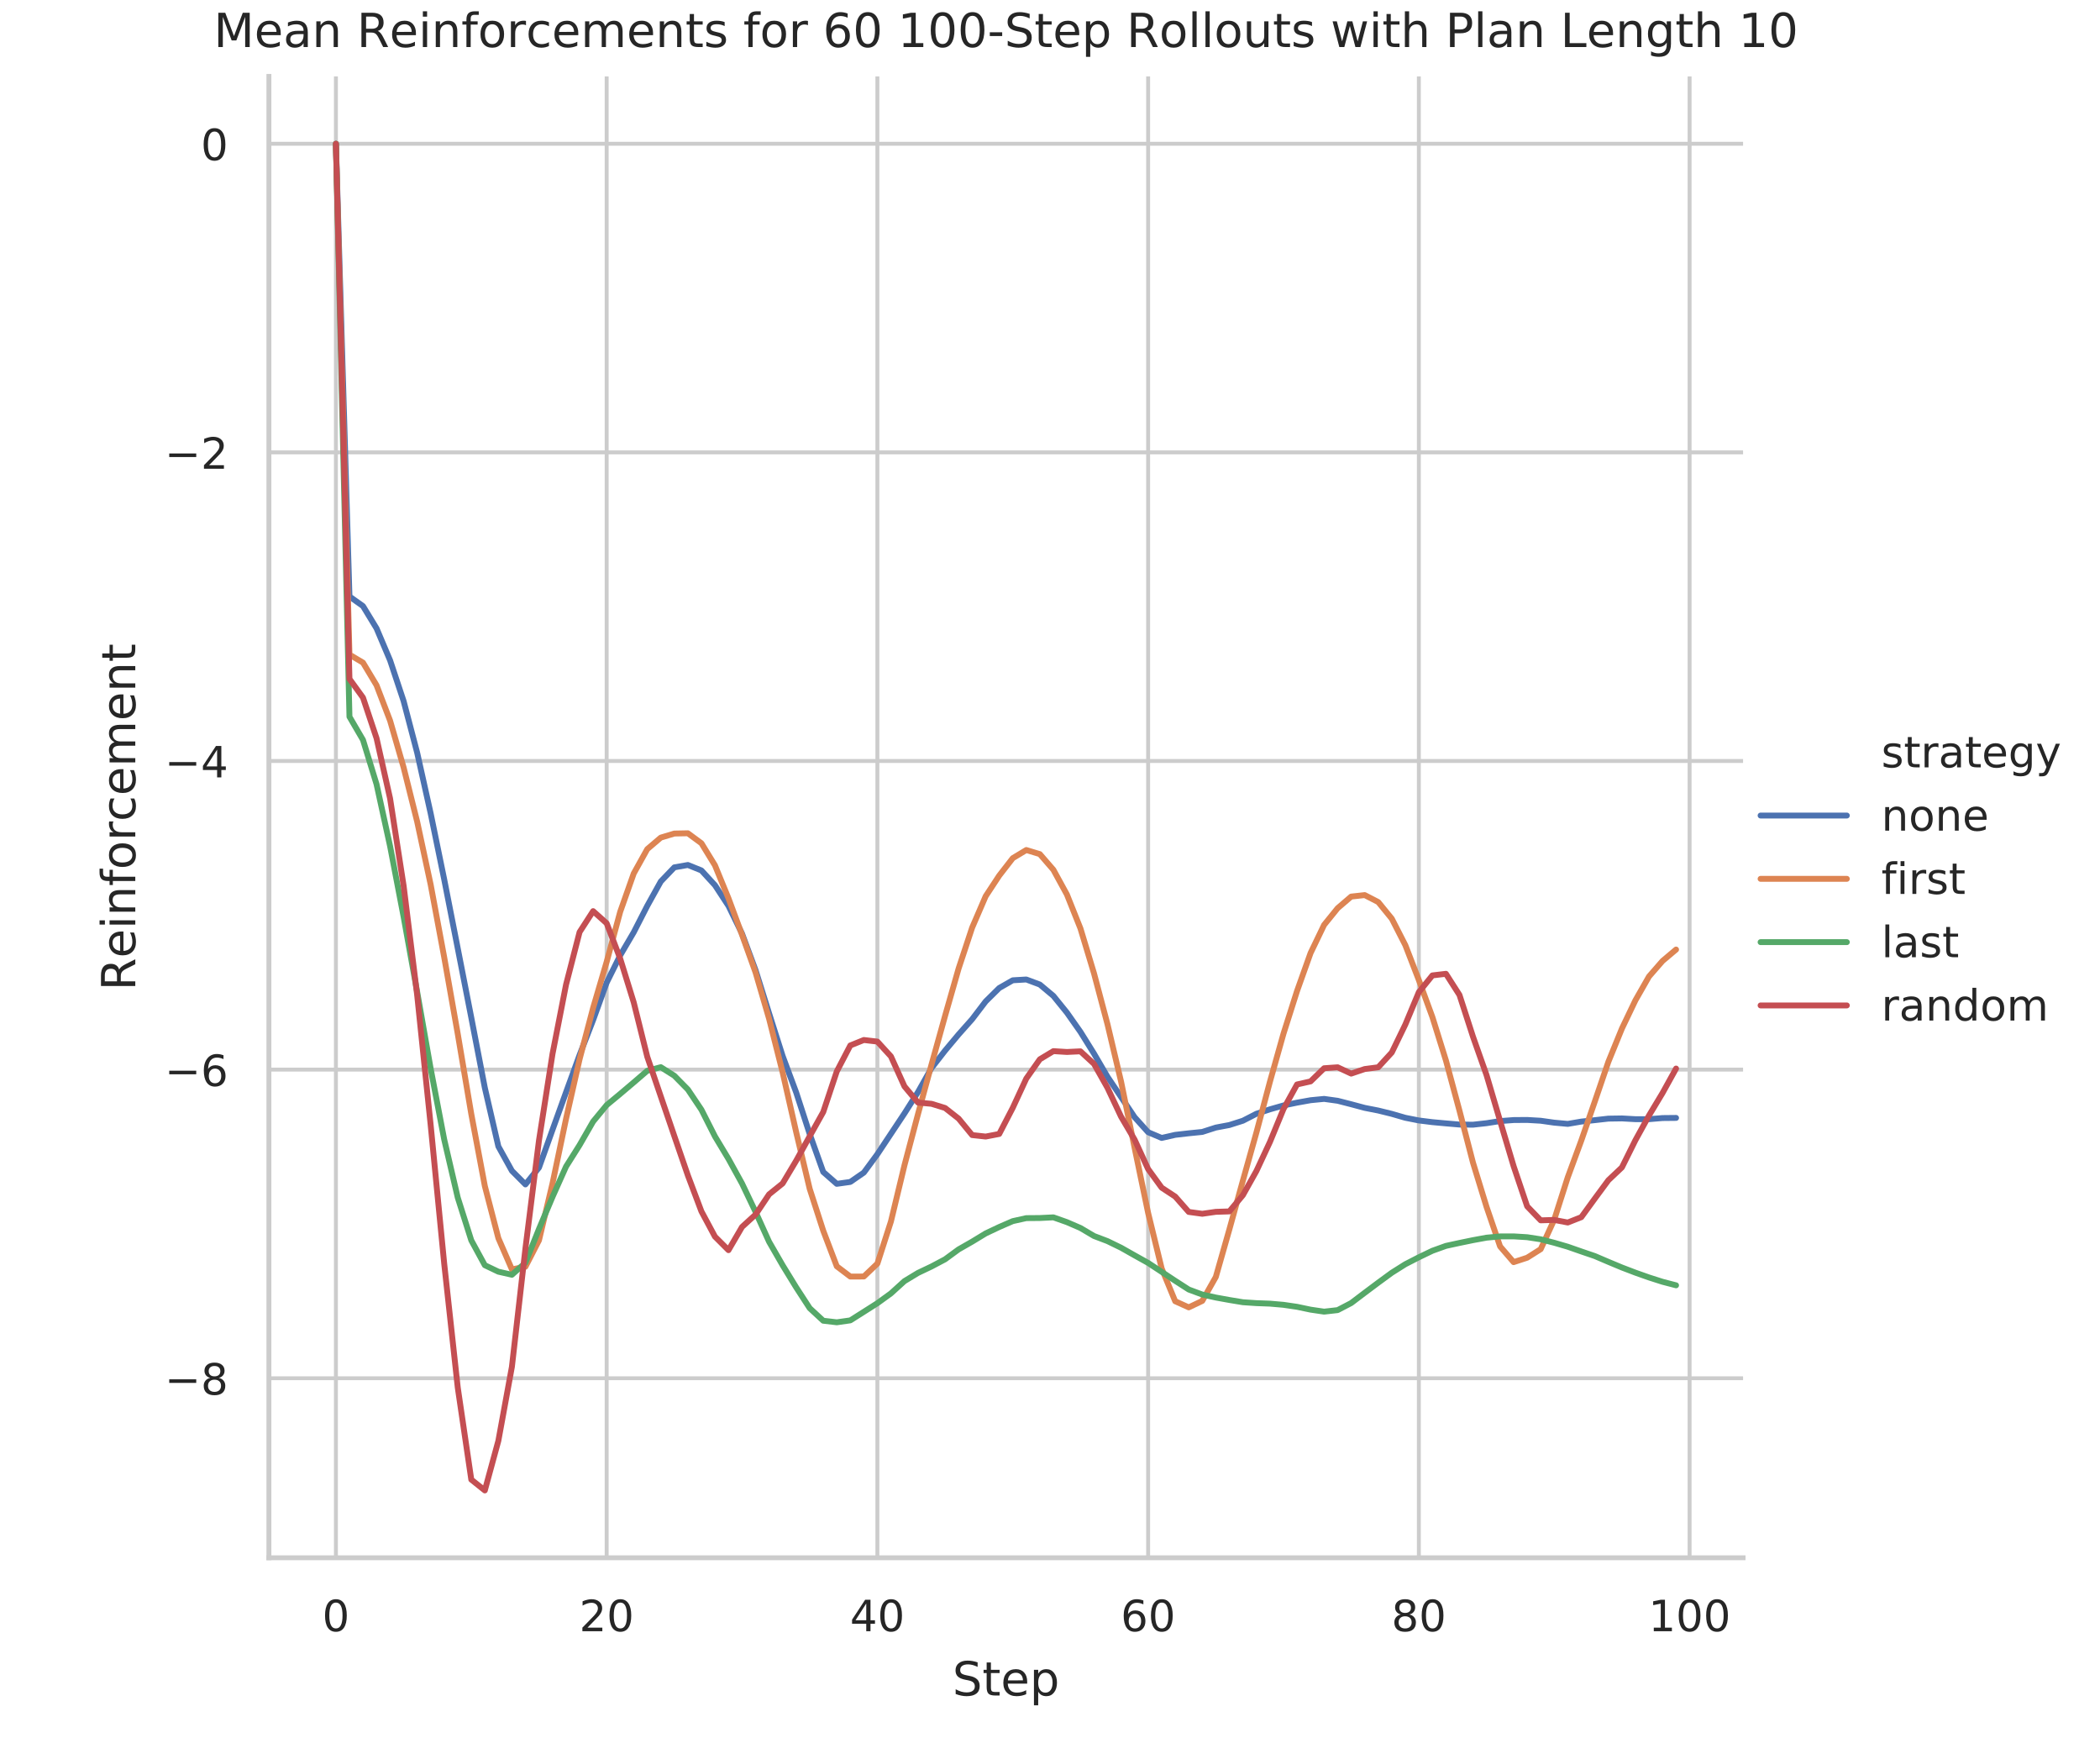 <?xml version="1.0" encoding="utf-8" standalone="no"?>
<!DOCTYPE svg PUBLIC "-//W3C//DTD SVG 1.1//EN"
  "http://www.w3.org/Graphics/SVG/1.1/DTD/svg11.dtd">
<!-- Created with matplotlib (https://matplotlib.org/) -->
<svg height="360pt" version="1.1" viewBox="0 0 428.555 360" width="428.555pt" xmlns="http://www.w3.org/2000/svg" xmlns:xlink="http://www.w3.org/1999/xlink">
 <defs>
  <style type="text/css">
*{stroke-linecap:butt;stroke-linejoin:round;}
  </style>
 </defs>
 <g id="figure_1">
  <g id="patch_1">
   <path d="M 0 360 
L 428.555 360 
L 428.555 0 
L 0 0 
z
" style="fill:#ffffff;"/>
  </g>
  <g id="axes_1">
   <g id="patch_2">
    <path d="M 54.879 317.9 
L 355.714 317.9 
L 355.714 15.6 
L 54.879 15.6 
z
" style="fill:#ffffff;"/>
   </g>
   <g id="matplotlib.axis_1">
    <g id="xtick_1">
     <g id="line2d_1">
      <path clip-path="url(#p1cc261c496)" d="M 68.553 317.9 
L 68.553 15.6 
" style="fill:none;stroke:#cccccc;stroke-linecap:round;stroke-width:0.8;"/>
     </g>
     <g id="text_1">
      <!-- 0 -->
      <defs>
       <path d="M 31.781 66.406 
Q 24.172 66.406 20.328 58.906 
Q 16.5 51.422 16.5 36.375 
Q 16.5 21.391 20.328 13.891 
Q 24.172 6.391 31.781 6.391 
Q 39.453 6.391 43.281 13.891 
Q 47.125 21.391 47.125 36.375 
Q 47.125 51.422 43.281 58.906 
Q 39.453 66.406 31.781 66.406 
z
M 31.781 74.219 
Q 44.047 74.219 50.516 64.516 
Q 56.984 54.828 56.984 36.375 
Q 56.984 17.969 50.516 8.266 
Q 44.047 -1.422 31.781 -1.422 
Q 19.531 -1.422 13.062 8.266 
Q 6.594 17.969 6.594 36.375 
Q 6.594 54.828 13.062 64.516 
Q 19.531 74.219 31.781 74.219 
z
" id="DejaVuSans-48"/>
      </defs>
      <g style="fill:#262626;" transform="translate(65.754 332.887)scale(0.088 -0.088)">
       <use xlink:href="#DejaVuSans-48"/>
      </g>
     </g>
    </g>
    <g id="xtick_2">
     <g id="line2d_2">
      <path clip-path="url(#p1cc261c496)" d="M 123.803 317.9 
L 123.803 15.6 
" style="fill:none;stroke:#cccccc;stroke-linecap:round;stroke-width:0.8;"/>
     </g>
     <g id="text_2">
      <!-- 20 -->
      <defs>
       <path d="M 19.188 8.297 
L 53.609 8.297 
L 53.609 0 
L 7.328 0 
L 7.328 8.297 
Q 12.938 14.109 22.625 23.891 
Q 32.328 33.688 34.812 36.531 
Q 39.547 41.844 41.422 45.531 
Q 43.312 49.219 43.312 52.781 
Q 43.312 58.594 39.234 62.25 
Q 35.156 65.922 28.609 65.922 
Q 23.969 65.922 18.812 64.312 
Q 13.672 62.703 7.812 59.422 
L 7.812 69.391 
Q 13.766 71.781 18.938 73 
Q 24.125 74.219 28.422 74.219 
Q 39.75 74.219 46.484 68.547 
Q 53.219 62.891 53.219 53.422 
Q 53.219 48.922 51.531 44.891 
Q 49.859 40.875 45.406 35.406 
Q 44.188 33.984 37.641 27.219 
Q 31.109 20.453 19.188 8.297 
z
" id="DejaVuSans-50"/>
      </defs>
      <g style="fill:#262626;" transform="translate(118.204 332.887)scale(0.088 -0.088)">
       <use xlink:href="#DejaVuSans-50"/>
       <use x="63.623" xlink:href="#DejaVuSans-48"/>
      </g>
     </g>
    </g>
    <g id="xtick_3">
     <g id="line2d_3">
      <path clip-path="url(#p1cc261c496)" d="M 179.053 317.9 
L 179.053 15.6 
" style="fill:none;stroke:#cccccc;stroke-linecap:round;stroke-width:0.8;"/>
     </g>
     <g id="text_3">
      <!-- 40 -->
      <defs>
       <path d="M 37.797 64.312 
L 12.891 25.391 
L 37.797 25.391 
z
M 35.203 72.906 
L 47.609 72.906 
L 47.609 25.391 
L 58.016 25.391 
L 58.016 17.188 
L 47.609 17.188 
L 47.609 0 
L 37.797 0 
L 37.797 17.188 
L 4.891 17.188 
L 4.891 26.703 
z
" id="DejaVuSans-52"/>
      </defs>
      <g style="fill:#262626;" transform="translate(173.454 332.887)scale(0.088 -0.088)">
       <use xlink:href="#DejaVuSans-52"/>
       <use x="63.623" xlink:href="#DejaVuSans-48"/>
      </g>
     </g>
    </g>
    <g id="xtick_4">
     <g id="line2d_4">
      <path clip-path="url(#p1cc261c496)" d="M 234.303 317.9 
L 234.303 15.6 
" style="fill:none;stroke:#cccccc;stroke-linecap:round;stroke-width:0.8;"/>
     </g>
     <g id="text_4">
      <!-- 60 -->
      <defs>
       <path d="M 33.016 40.375 
Q 26.375 40.375 22.484 35.828 
Q 18.609 31.297 18.609 23.391 
Q 18.609 15.531 22.484 10.953 
Q 26.375 6.391 33.016 6.391 
Q 39.656 6.391 43.531 10.953 
Q 47.406 15.531 47.406 23.391 
Q 47.406 31.297 43.531 35.828 
Q 39.656 40.375 33.016 40.375 
z
M 52.594 71.297 
L 52.594 62.312 
Q 48.875 64.062 45.094 64.984 
Q 41.312 65.922 37.594 65.922 
Q 27.828 65.922 22.672 59.328 
Q 17.531 52.734 16.797 39.406 
Q 19.672 43.656 24.016 45.922 
Q 28.375 48.188 33.594 48.188 
Q 44.578 48.188 50.953 41.516 
Q 57.328 34.859 57.328 23.391 
Q 57.328 12.156 50.688 5.359 
Q 44.047 -1.422 33.016 -1.422 
Q 20.359 -1.422 13.672 8.266 
Q 6.984 17.969 6.984 36.375 
Q 6.984 53.656 15.188 63.938 
Q 23.391 74.219 37.203 74.219 
Q 40.922 74.219 44.703 73.484 
Q 48.484 72.75 52.594 71.297 
z
" id="DejaVuSans-54"/>
      </defs>
      <g style="fill:#262626;" transform="translate(228.704 332.887)scale(0.088 -0.088)">
       <use xlink:href="#DejaVuSans-54"/>
       <use x="63.623" xlink:href="#DejaVuSans-48"/>
      </g>
     </g>
    </g>
    <g id="xtick_5">
     <g id="line2d_5">
      <path clip-path="url(#p1cc261c496)" d="M 289.553 317.9 
L 289.553 15.6 
" style="fill:none;stroke:#cccccc;stroke-linecap:round;stroke-width:0.8;"/>
     </g>
     <g id="text_5">
      <!-- 80 -->
      <defs>
       <path d="M 31.781 34.625 
Q 24.75 34.625 20.719 30.859 
Q 16.703 27.094 16.703 20.516 
Q 16.703 13.922 20.719 10.156 
Q 24.75 6.391 31.781 6.391 
Q 38.812 6.391 42.859 10.172 
Q 46.922 13.969 46.922 20.516 
Q 46.922 27.094 42.891 30.859 
Q 38.875 34.625 31.781 34.625 
z
M 21.922 38.812 
Q 15.578 40.375 12.031 44.719 
Q 8.5 49.078 8.5 55.328 
Q 8.5 64.062 14.719 69.141 
Q 20.953 74.219 31.781 74.219 
Q 42.672 74.219 48.875 69.141 
Q 55.078 64.062 55.078 55.328 
Q 55.078 49.078 51.531 44.719 
Q 48 40.375 41.703 38.812 
Q 48.828 37.156 52.797 32.312 
Q 56.781 27.484 56.781 20.516 
Q 56.781 9.906 50.312 4.234 
Q 43.844 -1.422 31.781 -1.422 
Q 19.734 -1.422 13.25 4.234 
Q 6.781 9.906 6.781 20.516 
Q 6.781 27.484 10.781 32.312 
Q 14.797 37.156 21.922 38.812 
z
M 18.312 54.391 
Q 18.312 48.734 21.844 45.562 
Q 25.391 42.391 31.781 42.391 
Q 38.141 42.391 41.719 45.562 
Q 45.312 48.734 45.312 54.391 
Q 45.312 60.062 41.719 63.234 
Q 38.141 66.406 31.781 66.406 
Q 25.391 66.406 21.844 63.234 
Q 18.312 60.062 18.312 54.391 
z
" id="DejaVuSans-56"/>
      </defs>
      <g style="fill:#262626;" transform="translate(283.954 332.887)scale(0.088 -0.088)">
       <use xlink:href="#DejaVuSans-56"/>
       <use x="63.623" xlink:href="#DejaVuSans-48"/>
      </g>
     </g>
    </g>
    <g id="xtick_6">
     <g id="line2d_6">
      <path clip-path="url(#p1cc261c496)" d="M 344.803 317.9 
L 344.803 15.6 
" style="fill:none;stroke:#cccccc;stroke-linecap:round;stroke-width:0.8;"/>
     </g>
     <g id="text_6">
      <!-- 100 -->
      <defs>
       <path d="M 12.406 8.297 
L 28.516 8.297 
L 28.516 63.922 
L 10.984 60.406 
L 10.984 69.391 
L 28.422 72.906 
L 38.281 72.906 
L 38.281 8.297 
L 54.391 8.297 
L 54.391 0 
L 12.406 0 
z
" id="DejaVuSans-49"/>
      </defs>
      <g style="fill:#262626;" transform="translate(336.404 332.887)scale(0.088 -0.088)">
       <use xlink:href="#DejaVuSans-49"/>
       <use x="63.623" xlink:href="#DejaVuSans-48"/>
       <use x="127.246" xlink:href="#DejaVuSans-48"/>
      </g>
     </g>
    </g>
    <g id="text_7">
     <!-- Step -->
     <defs>
      <path d="M 53.516 70.516 
L 53.516 60.891 
Q 47.906 63.578 42.922 64.891 
Q 37.938 66.219 33.297 66.219 
Q 25.25 66.219 20.875 63.094 
Q 16.5 59.969 16.5 54.203 
Q 16.5 49.359 19.406 46.891 
Q 22.312 44.438 30.422 42.922 
L 36.375 41.703 
Q 47.406 39.594 52.656 34.297 
Q 57.906 29 57.906 20.125 
Q 57.906 9.516 50.797 4.047 
Q 43.703 -1.422 29.984 -1.422 
Q 24.812 -1.422 18.969 -0.25 
Q 13.141 0.922 6.891 3.219 
L 6.891 13.375 
Q 12.891 10.016 18.656 8.297 
Q 24.422 6.594 29.984 6.594 
Q 38.422 6.594 43.016 9.906 
Q 47.609 13.234 47.609 19.391 
Q 47.609 24.75 44.312 27.781 
Q 41.016 30.812 33.5 32.328 
L 27.484 33.5 
Q 16.453 35.688 11.516 40.375 
Q 6.594 45.062 6.594 53.422 
Q 6.594 63.094 13.406 68.656 
Q 20.219 74.219 32.172 74.219 
Q 37.312 74.219 42.625 73.281 
Q 47.953 72.359 53.516 70.516 
z
" id="DejaVuSans-83"/>
      <path d="M 18.312 70.219 
L 18.312 54.688 
L 36.812 54.688 
L 36.812 47.703 
L 18.312 47.703 
L 18.312 18.016 
Q 18.312 11.328 20.141 9.422 
Q 21.969 7.516 27.594 7.516 
L 36.812 7.516 
L 36.812 0 
L 27.594 0 
Q 17.188 0 13.234 3.875 
Q 9.281 7.766 9.281 18.016 
L 9.281 47.703 
L 2.688 47.703 
L 2.688 54.688 
L 9.281 54.688 
L 9.281 70.219 
z
" id="DejaVuSans-116"/>
      <path d="M 56.203 29.594 
L 56.203 25.203 
L 14.891 25.203 
Q 15.484 15.922 20.484 11.062 
Q 25.484 6.203 34.422 6.203 
Q 39.594 6.203 44.453 7.469 
Q 49.312 8.734 54.109 11.281 
L 54.109 2.781 
Q 49.266 0.734 44.188 -0.344 
Q 39.109 -1.422 33.891 -1.422 
Q 20.797 -1.422 13.156 6.188 
Q 5.516 13.812 5.516 26.812 
Q 5.516 40.234 12.766 48.109 
Q 20.016 56 32.328 56 
Q 43.359 56 49.781 48.891 
Q 56.203 41.797 56.203 29.594 
z
M 47.219 32.234 
Q 47.125 39.594 43.094 43.984 
Q 39.062 48.391 32.422 48.391 
Q 24.906 48.391 20.391 44.141 
Q 15.875 39.891 15.188 32.172 
z
" id="DejaVuSans-101"/>
      <path d="M 18.109 8.203 
L 18.109 -20.797 
L 9.078 -20.797 
L 9.078 54.688 
L 18.109 54.688 
L 18.109 46.391 
Q 20.953 51.266 25.266 53.625 
Q 29.594 56 35.594 56 
Q 45.562 56 51.781 48.094 
Q 58.016 40.188 58.016 27.297 
Q 58.016 14.406 51.781 6.484 
Q 45.562 -1.422 35.594 -1.422 
Q 29.594 -1.422 25.266 0.953 
Q 20.953 3.328 18.109 8.203 
z
M 48.688 27.297 
Q 48.688 37.203 44.609 42.844 
Q 40.531 48.484 33.406 48.484 
Q 26.266 48.484 22.188 42.844 
Q 18.109 37.203 18.109 27.297 
Q 18.109 17.391 22.188 11.75 
Q 26.266 6.109 33.406 6.109 
Q 40.531 6.109 44.609 11.75 
Q 48.688 17.391 48.688 27.297 
z
" id="DejaVuSans-112"/>
     </defs>
     <g style="fill:#262626;" transform="translate(194.367 346.011)scale(0.096 -0.096)">
      <use xlink:href="#DejaVuSans-83"/>
      <use x="63.477" xlink:href="#DejaVuSans-116"/>
      <use x="102.686" xlink:href="#DejaVuSans-101"/>
      <use x="164.209" xlink:href="#DejaVuSans-112"/>
     </g>
    </g>
   </g>
   <g id="matplotlib.axis_2">
    <g id="ytick_1">
     <g id="line2d_7">
      <path clip-path="url(#p1cc261c496)" d="M 54.879 281.263 
L 355.714 281.263 
" style="fill:none;stroke:#cccccc;stroke-linecap:round;stroke-width:0.8;"/>
     </g>
     <g id="text_8">
      <!-- −8 -->
      <defs>
       <path d="M 10.594 35.5 
L 73.188 35.5 
L 73.188 27.203 
L 10.594 27.203 
z
" id="DejaVuSans-8722"/>
      </defs>
      <g style="fill:#262626;" transform="translate(33.606 284.606)scale(0.088 -0.088)">
       <use xlink:href="#DejaVuSans-8722"/>
       <use x="83.789" xlink:href="#DejaVuSans-56"/>
      </g>
     </g>
    </g>
    <g id="ytick_2">
     <g id="line2d_8">
      <path clip-path="url(#p1cc261c496)" d="M 54.879 218.282 
L 355.714 218.282 
" style="fill:none;stroke:#cccccc;stroke-linecap:round;stroke-width:0.8;"/>
     </g>
     <g id="text_9">
      <!-- −6 -->
      <g style="fill:#262626;" transform="translate(33.606 221.626)scale(0.088 -0.088)">
       <use xlink:href="#DejaVuSans-8722"/>
       <use x="83.789" xlink:href="#DejaVuSans-54"/>
      </g>
     </g>
    </g>
    <g id="ytick_3">
     <g id="line2d_9">
      <path clip-path="url(#p1cc261c496)" d="M 54.879 155.302 
L 355.714 155.302 
" style="fill:none;stroke:#cccccc;stroke-linecap:round;stroke-width:0.8;"/>
     </g>
     <g id="text_10">
      <!-- −4 -->
      <g style="fill:#262626;" transform="translate(33.606 158.645)scale(0.088 -0.088)">
       <use xlink:href="#DejaVuSans-8722"/>
       <use x="83.789" xlink:href="#DejaVuSans-52"/>
      </g>
     </g>
    </g>
    <g id="ytick_4">
     <g id="line2d_10">
      <path clip-path="url(#p1cc261c496)" d="M 54.879 92.321 
L 355.714 92.321 
" style="fill:none;stroke:#cccccc;stroke-linecap:round;stroke-width:0.8;"/>
     </g>
     <g id="text_11">
      <!-- −2 -->
      <g style="fill:#262626;" transform="translate(33.606 95.665)scale(0.088 -0.088)">
       <use xlink:href="#DejaVuSans-8722"/>
       <use x="83.789" xlink:href="#DejaVuSans-50"/>
      </g>
     </g>
    </g>
    <g id="ytick_5">
     <g id="line2d_11">
      <path clip-path="url(#p1cc261c496)" d="M 54.879 29.341 
L 355.714 29.341 
" style="fill:none;stroke:#cccccc;stroke-linecap:round;stroke-width:0.8;"/>
     </g>
     <g id="text_12">
      <!-- 0 -->
      <g style="fill:#262626;" transform="translate(40.98 32.684)scale(0.088 -0.088)">
       <use xlink:href="#DejaVuSans-48"/>
      </g>
     </g>
    </g>
    <g id="text_13">
     <!-- Reinforcement -->
     <defs>
      <path d="M 44.391 34.188 
Q 47.562 33.109 50.562 29.594 
Q 53.562 26.078 56.594 19.922 
L 66.609 0 
L 56 0 
L 46.688 18.703 
Q 43.062 26.031 39.672 28.422 
Q 36.281 30.812 30.422 30.812 
L 19.672 30.812 
L 19.672 0 
L 9.812 0 
L 9.812 72.906 
L 32.078 72.906 
Q 44.578 72.906 50.734 67.672 
Q 56.891 62.453 56.891 51.906 
Q 56.891 45.016 53.688 40.469 
Q 50.484 35.938 44.391 34.188 
z
M 19.672 64.797 
L 19.672 38.922 
L 32.078 38.922 
Q 39.203 38.922 42.844 42.219 
Q 46.484 45.516 46.484 51.906 
Q 46.484 58.297 42.844 61.547 
Q 39.203 64.797 32.078 64.797 
z
" id="DejaVuSans-82"/>
      <path d="M 9.422 54.688 
L 18.406 54.688 
L 18.406 0 
L 9.422 0 
z
M 9.422 75.984 
L 18.406 75.984 
L 18.406 64.594 
L 9.422 64.594 
z
" id="DejaVuSans-105"/>
      <path d="M 54.891 33.016 
L 54.891 0 
L 45.906 0 
L 45.906 32.719 
Q 45.906 40.484 42.875 44.328 
Q 39.844 48.188 33.797 48.188 
Q 26.516 48.188 22.312 43.547 
Q 18.109 38.922 18.109 30.906 
L 18.109 0 
L 9.078 0 
L 9.078 54.688 
L 18.109 54.688 
L 18.109 46.188 
Q 21.344 51.125 25.703 53.562 
Q 30.078 56 35.797 56 
Q 45.219 56 50.047 50.172 
Q 54.891 44.344 54.891 33.016 
z
" id="DejaVuSans-110"/>
      <path d="M 37.109 75.984 
L 37.109 68.5 
L 28.516 68.5 
Q 23.688 68.5 21.797 66.547 
Q 19.922 64.594 19.922 59.516 
L 19.922 54.688 
L 34.719 54.688 
L 34.719 47.703 
L 19.922 47.703 
L 19.922 0 
L 10.891 0 
L 10.891 47.703 
L 2.297 47.703 
L 2.297 54.688 
L 10.891 54.688 
L 10.891 58.5 
Q 10.891 67.625 15.141 71.797 
Q 19.391 75.984 28.609 75.984 
z
" id="DejaVuSans-102"/>
      <path d="M 30.609 48.391 
Q 23.391 48.391 19.188 42.75 
Q 14.984 37.109 14.984 27.297 
Q 14.984 17.484 19.156 11.844 
Q 23.344 6.203 30.609 6.203 
Q 37.797 6.203 41.984 11.859 
Q 46.188 17.531 46.188 27.297 
Q 46.188 37.016 41.984 42.703 
Q 37.797 48.391 30.609 48.391 
z
M 30.609 56 
Q 42.328 56 49.016 48.375 
Q 55.719 40.766 55.719 27.297 
Q 55.719 13.875 49.016 6.219 
Q 42.328 -1.422 30.609 -1.422 
Q 18.844 -1.422 12.172 6.219 
Q 5.516 13.875 5.516 27.297 
Q 5.516 40.766 12.172 48.375 
Q 18.844 56 30.609 56 
z
" id="DejaVuSans-111"/>
      <path d="M 41.109 46.297 
Q 39.594 47.172 37.812 47.578 
Q 36.031 48 33.891 48 
Q 26.266 48 22.188 43.047 
Q 18.109 38.094 18.109 28.812 
L 18.109 0 
L 9.078 0 
L 9.078 54.688 
L 18.109 54.688 
L 18.109 46.188 
Q 20.953 51.172 25.484 53.578 
Q 30.031 56 36.531 56 
Q 37.453 56 38.578 55.875 
Q 39.703 55.766 41.062 55.516 
z
" id="DejaVuSans-114"/>
      <path d="M 48.781 52.594 
L 48.781 44.188 
Q 44.969 46.297 41.141 47.344 
Q 37.312 48.391 33.406 48.391 
Q 24.656 48.391 19.812 42.844 
Q 14.984 37.312 14.984 27.297 
Q 14.984 17.281 19.812 11.734 
Q 24.656 6.203 33.406 6.203 
Q 37.312 6.203 41.141 7.25 
Q 44.969 8.297 48.781 10.406 
L 48.781 2.094 
Q 45.016 0.344 40.984 -0.531 
Q 36.969 -1.422 32.422 -1.422 
Q 20.062 -1.422 12.781 6.344 
Q 5.516 14.109 5.516 27.297 
Q 5.516 40.672 12.859 48.328 
Q 20.219 56 33.016 56 
Q 37.156 56 41.109 55.141 
Q 45.062 54.297 48.781 52.594 
z
" id="DejaVuSans-99"/>
      <path d="M 52 44.188 
Q 55.375 50.25 60.062 53.125 
Q 64.75 56 71.094 56 
Q 79.641 56 84.281 50.016 
Q 88.922 44.047 88.922 33.016 
L 88.922 0 
L 79.891 0 
L 79.891 32.719 
Q 79.891 40.578 77.094 44.375 
Q 74.312 48.188 68.609 48.188 
Q 61.625 48.188 57.562 43.547 
Q 53.516 38.922 53.516 30.906 
L 53.516 0 
L 44.484 0 
L 44.484 32.719 
Q 44.484 40.625 41.703 44.406 
Q 38.922 48.188 33.109 48.188 
Q 26.219 48.188 22.156 43.531 
Q 18.109 38.875 18.109 30.906 
L 18.109 0 
L 9.078 0 
L 9.078 54.688 
L 18.109 54.688 
L 18.109 46.188 
Q 21.188 51.219 25.484 53.609 
Q 29.781 56 35.688 56 
Q 41.656 56 45.828 52.969 
Q 50 49.953 52 44.188 
z
" id="DejaVuSans-109"/>
     </defs>
     <g style="fill:#262626;" transform="translate(27.609 202.155)rotate(-90)scale(0.096 -0.096)">
      <use xlink:href="#DejaVuSans-82"/>
      <use x="69.42" xlink:href="#DejaVuSans-101"/>
      <use x="130.943" xlink:href="#DejaVuSans-105"/>
      <use x="158.727" xlink:href="#DejaVuSans-110"/>
      <use x="222.105" xlink:href="#DejaVuSans-102"/>
      <use x="257.311" xlink:href="#DejaVuSans-111"/>
      <use x="318.492" xlink:href="#DejaVuSans-114"/>
      <use x="359.574" xlink:href="#DejaVuSans-99"/>
      <use x="414.555" xlink:href="#DejaVuSans-101"/>
      <use x="476.078" xlink:href="#DejaVuSans-109"/>
      <use x="573.49" xlink:href="#DejaVuSans-101"/>
      <use x="635.014" xlink:href="#DejaVuSans-110"/>
      <use x="698.393" xlink:href="#DejaVuSans-116"/>
     </g>
    </g>
   </g>
   <g id="line2d_12">
    <path clip-path="url(#p1cc261c496)" d="M 68.553 29.341 
L 71.316 121.723 
L 74.078 123.69 
L 76.841 128.231 
L 79.603 134.751 
L 82.366 143.069 
L 85.128 153.593 
L 87.891 166.006 
L 90.653 179.469 
L 93.416 193.544 
L 96.178 207.67 
L 98.941 221.991 
L 101.703 233.951 
L 104.466 238.933 
L 107.228 241.709 
L 109.991 238.277 
L 112.753 230.555 
L 115.516 222.888 
L 118.278 215.301 
L 121.041 208.162 
L 123.803 200.533 
L 126.566 194.965 
L 129.328 190.254 
L 132.091 184.858 
L 134.853 179.883 
L 137.616 177.002 
L 140.378 176.52 
L 143.141 177.633 
L 145.903 180.645 
L 148.666 184.867 
L 151.428 190.529 
L 154.191 197.987 
L 156.953 206.81 
L 159.715 215.502 
L 162.478 222.93 
L 165.24 231.431 
L 168.003 239.169 
L 170.765 241.59 
L 173.528 241.201 
L 176.29 239.29 
L 179.053 235.535 
L 181.815 231.374 
L 184.578 227.215 
L 187.34 222.858 
L 190.103 217.951 
L 192.865 214.4 
L 195.628 211.098 
L 198.39 207.99 
L 201.153 204.363 
L 203.915 201.632 
L 206.678 200.05 
L 209.44 199.888 
L 212.203 200.92 
L 214.965 203.236 
L 217.728 206.649 
L 220.49 210.578 
L 223.253 215.012 
L 226.015 219.751 
L 228.778 223.864 
L 231.54 227.989 
L 234.303 231.055 
L 237.065 232.223 
L 239.828 231.594 
L 242.59 231.278 
L 245.353 230.998 
L 248.115 230.109 
L 250.878 229.588 
L 253.64 228.711 
L 256.403 227.291 
L 259.165 226.384 
L 261.928 225.593 
L 264.69 225.023 
L 267.453 224.525 
L 270.215 224.257 
L 272.978 224.64 
L 275.74 225.347 
L 278.503 226.088 
L 281.265 226.63 
L 284.028 227.311 
L 286.79 228.112 
L 289.553 228.657 
L 292.315 229.002 
L 295.078 229.254 
L 297.84 229.491 
L 300.603 229.52 
L 303.365 229.213 
L 306.128 228.781 
L 308.89 228.574 
L 311.653 228.551 
L 314.415 228.713 
L 317.178 229.106 
L 319.94 229.357 
L 322.703 228.884 
L 325.465 228.594 
L 328.228 228.282 
L 330.99 228.241 
L 333.753 228.395 
L 336.515 228.395 
L 339.278 228.166 
L 342.04 228.137 
" style="fill:none;stroke:#4c72b0;stroke-linecap:round;stroke-width:1.2;"/>
   </g>
   <g id="line2d_13">
    <path clip-path="url(#p1cc261c496)" d="M 68.553 29.341 
L 71.316 133.585 
L 74.078 135.23 
L 76.841 139.839 
L 79.603 147.056 
L 82.366 156.611 
L 85.128 167.662 
L 87.891 180.547 
L 90.653 195.364 
L 93.416 210.995 
L 96.178 227.339 
L 98.941 242.038 
L 101.703 252.674 
L 104.466 259.048 
L 107.228 258.503 
L 109.991 253.122 
L 112.753 241.499 
L 115.516 228.319 
L 118.278 216.159 
L 121.041 205.676 
L 123.803 196.292 
L 126.566 186.071 
L 129.328 178.257 
L 132.091 173.284 
L 134.853 170.933 
L 137.616 170.104 
L 140.378 170.049 
L 143.141 172.082 
L 145.903 176.59 
L 148.666 183.329 
L 151.428 190.759 
L 154.191 198.455 
L 156.953 207.909 
L 159.715 218.853 
L 162.478 231.024 
L 165.24 242.617 
L 168.003 251.159 
L 170.765 258.421 
L 173.528 260.515 
L 176.29 260.501 
L 179.053 257.871 
L 181.815 249.276 
L 184.578 237.797 
L 187.34 227.356 
L 190.103 217.226 
L 192.865 207.311 
L 195.628 197.647 
L 198.39 189.299 
L 201.153 182.893 
L 203.915 178.69 
L 206.678 175.131 
L 209.44 173.466 
L 212.203 174.305 
L 214.965 177.494 
L 217.728 182.549 
L 220.49 189.468 
L 223.253 198.623 
L 226.015 209.039 
L 228.778 220.705 
L 231.54 234.237 
L 234.303 247.533 
L 237.065 258.856 
L 239.828 265.55 
L 242.59 266.799 
L 245.353 265.481 
L 248.115 260.596 
L 250.878 250.904 
L 253.64 240.935 
L 256.403 231.11 
L 259.165 220.741 
L 261.928 210.937 
L 264.69 202.242 
L 267.453 194.492 
L 270.215 188.749 
L 272.978 185.338 
L 275.74 182.969 
L 278.503 182.662 
L 281.265 184.089 
L 284.028 187.478 
L 286.79 192.878 
L 289.553 200.013 
L 292.315 207.558 
L 295.078 216.417 
L 297.84 226.654 
L 300.603 237.288 
L 303.365 246.297 
L 306.128 254.36 
L 308.89 257.569 
L 311.653 256.666 
L 314.415 254.921 
L 317.178 248.898 
L 319.94 240.255 
L 322.703 232.749 
L 325.465 224.772 
L 328.228 216.677 
L 330.99 209.902 
L 333.753 204.125 
L 336.515 199.283 
L 339.278 196.107 
L 342.04 193.779 
" style="fill:none;stroke:#dd8452;stroke-linecap:round;stroke-width:1.2;"/>
   </g>
   <g id="line2d_14">
    <path clip-path="url(#p1cc261c496)" d="M 68.553 29.341 
L 71.316 146.267 
L 74.078 151.004 
L 76.841 160.03 
L 79.603 172.673 
L 82.366 187.093 
L 85.128 202.402 
L 87.891 218.101 
L 90.653 232.542 
L 93.416 244.408 
L 96.178 253.123 
L 98.941 258.198 
L 101.703 259.518 
L 104.466 260.143 
L 107.228 257.687 
L 109.991 250.803 
L 112.753 244.251 
L 115.516 238.064 
L 118.278 233.68 
L 121.041 228.874 
L 123.803 225.523 
L 126.566 223.233 
L 129.328 220.892 
L 132.091 218.513 
L 134.853 217.782 
L 137.616 219.529 
L 140.378 222.337 
L 143.141 226.459 
L 145.903 231.91 
L 148.666 236.507 
L 151.428 241.522 
L 154.191 247.311 
L 156.953 253.416 
L 159.715 258.209 
L 162.478 262.714 
L 165.24 266.967 
L 168.003 269.525 
L 170.765 269.847 
L 173.528 269.453 
L 176.29 267.704 
L 179.053 265.948 
L 181.815 263.948 
L 184.578 261.44 
L 187.34 259.768 
L 190.103 258.454 
L 192.865 256.991 
L 195.628 254.967 
L 198.39 253.388 
L 201.153 251.708 
L 203.915 250.401 
L 206.678 249.2 
L 209.44 248.589 
L 212.203 248.565 
L 214.965 248.43 
L 217.728 249.406 
L 220.49 250.6 
L 223.253 252.232 
L 226.015 253.283 
L 228.778 254.626 
L 231.54 256.188 
L 234.303 257.729 
L 237.065 259.548 
L 239.828 261.379 
L 242.59 263.157 
L 245.353 264.181 
L 248.115 264.793 
L 250.878 265.293 
L 253.64 265.75 
L 256.403 265.937 
L 259.165 266.039 
L 261.928 266.28 
L 264.69 266.685 
L 267.453 267.264 
L 270.215 267.672 
L 272.978 267.359 
L 275.74 265.918 
L 278.503 263.824 
L 281.265 261.756 
L 284.028 259.734 
L 286.79 257.994 
L 289.553 256.576 
L 292.315 255.249 
L 295.078 254.253 
L 297.84 253.652 
L 300.603 253.084 
L 303.365 252.577 
L 306.128 252.32 
L 308.89 252.312 
L 311.653 252.482 
L 314.415 252.907 
L 317.178 253.616 
L 319.94 254.424 
L 322.703 255.389 
L 325.465 256.33 
L 328.228 257.512 
L 330.99 258.663 
L 333.753 259.719 
L 336.515 260.695 
L 339.278 261.579 
L 342.04 262.298 
" style="fill:none;stroke:#55a868;stroke-linecap:round;stroke-width:1.2;"/>
   </g>
   <g id="line2d_15">
    <path clip-path="url(#p1cc261c496)" d="M 68.553 29.341 
L 71.316 138.547 
L 74.078 142.368 
L 76.841 150.644 
L 79.603 162.934 
L 82.366 180.743 
L 85.128 203.027 
L 87.891 229.624 
L 90.653 257.89 
L 93.416 283.167 
L 96.178 301.947 
L 98.941 304.159 
L 101.703 294.029 
L 104.466 278.929 
L 107.228 254.769 
L 109.991 232.73 
L 112.753 215.073 
L 115.516 200.933 
L 118.278 190.213 
L 121.041 185.939 
L 123.803 188.412 
L 126.566 195.63 
L 129.328 204.561 
L 132.091 215.659 
L 134.853 223.764 
L 137.616 231.848 
L 140.378 239.873 
L 143.141 247.209 
L 145.903 252.363 
L 148.666 255.123 
L 151.428 250.386 
L 154.191 247.861 
L 156.953 243.732 
L 159.715 241.507 
L 162.478 236.872 
L 165.24 231.877 
L 168.003 226.93 
L 170.765 218.646 
L 173.528 213.346 
L 176.29 212.236 
L 179.053 212.561 
L 181.815 215.581 
L 184.578 221.705 
L 187.34 225.005 
L 190.103 225.258 
L 192.865 226.108 
L 195.628 228.277 
L 198.39 231.639 
L 201.153 231.94 
L 203.915 231.409 
L 206.678 226.075 
L 209.44 220.108 
L 212.203 216.173 
L 214.965 214.509 
L 217.728 214.68 
L 220.49 214.549 
L 223.253 217.103 
L 226.015 222.006 
L 228.778 227.876 
L 231.54 232.568 
L 234.303 238.574 
L 237.065 242.373 
L 239.828 244.186 
L 242.59 247.324 
L 245.353 247.7 
L 248.115 247.303 
L 250.878 247.216 
L 253.64 243.904 
L 256.403 238.966 
L 259.165 233.036 
L 261.928 226.313 
L 264.69 221.309 
L 267.453 220.685 
L 270.215 218 
L 272.978 217.805 
L 275.74 219.094 
L 278.503 218.162 
L 281.265 217.799 
L 284.028 214.786 
L 286.79 209.084 
L 289.553 202.463 
L 292.315 199.055 
L 295.078 198.728 
L 297.84 203.046 
L 300.603 211.577 
L 303.365 219.402 
L 306.128 228.746 
L 308.89 237.985 
L 311.653 246.179 
L 314.415 249.039 
L 317.178 248.957 
L 319.94 249.484 
L 322.703 248.393 
L 325.465 244.595 
L 328.228 240.851 
L 330.99 238.236 
L 333.753 232.668 
L 336.515 227.654 
L 339.278 223.058 
L 342.04 218.064 
" style="fill:none;stroke:#c44e52;stroke-linecap:round;stroke-width:1.2;"/>
   </g>
   <g id="line2d_16"/>
   <g id="line2d_17"/>
   <g id="line2d_18"/>
   <g id="line2d_19"/>
   <g id="line2d_20"/>
   <g id="patch_3">
    <path d="M 54.879 317.9 
L 54.879 15.6 
" style="fill:none;stroke:#cccccc;stroke-linecap:square;stroke-linejoin:miter;"/>
   </g>
   <g id="patch_4">
    <path d="M 54.879 317.9 
L 355.714 317.9 
" style="fill:none;stroke:#cccccc;stroke-linecap:square;stroke-linejoin:miter;"/>
   </g>
   <g id="text_14">
    <!-- Mean Reinforcements for 60 100-Step Rollouts with Plan Length 10 -->
    <defs>
     <path d="M 9.812 72.906 
L 24.516 72.906 
L 43.109 23.297 
L 61.812 72.906 
L 76.516 72.906 
L 76.516 0 
L 66.891 0 
L 66.891 64.016 
L 48.094 14.016 
L 38.188 14.016 
L 19.391 64.016 
L 19.391 0 
L 9.812 0 
z
" id="DejaVuSans-77"/>
     <path d="M 34.281 27.484 
Q 23.391 27.484 19.188 25 
Q 14.984 22.516 14.984 16.5 
Q 14.984 11.719 18.141 8.906 
Q 21.297 6.109 26.703 6.109 
Q 34.188 6.109 38.703 11.406 
Q 43.219 16.703 43.219 25.484 
L 43.219 27.484 
z
M 52.203 31.203 
L 52.203 0 
L 43.219 0 
L 43.219 8.297 
Q 40.141 3.328 35.547 0.953 
Q 30.953 -1.422 24.312 -1.422 
Q 15.922 -1.422 10.953 3.297 
Q 6 8.016 6 15.922 
Q 6 25.141 12.172 29.828 
Q 18.359 34.516 30.609 34.516 
L 43.219 34.516 
L 43.219 35.406 
Q 43.219 41.609 39.141 45 
Q 35.062 48.391 27.688 48.391 
Q 23 48.391 18.547 47.266 
Q 14.109 46.141 10.016 43.891 
L 10.016 52.203 
Q 14.938 54.109 19.578 55.047 
Q 24.219 56 28.609 56 
Q 40.484 56 46.344 49.844 
Q 52.203 43.703 52.203 31.203 
z
" id="DejaVuSans-97"/>
     <path id="DejaVuSans-32"/>
     <path d="M 44.281 53.078 
L 44.281 44.578 
Q 40.484 46.531 36.375 47.5 
Q 32.281 48.484 27.875 48.484 
Q 21.188 48.484 17.844 46.438 
Q 14.5 44.391 14.5 40.281 
Q 14.5 37.156 16.891 35.375 
Q 19.281 33.594 26.516 31.984 
L 29.594 31.297 
Q 39.156 29.25 43.188 25.516 
Q 47.219 21.781 47.219 15.094 
Q 47.219 7.469 41.188 3.016 
Q 35.156 -1.422 24.609 -1.422 
Q 20.219 -1.422 15.453 -0.562 
Q 10.688 0.297 5.422 2 
L 5.422 11.281 
Q 10.406 8.688 15.234 7.391 
Q 20.062 6.109 24.812 6.109 
Q 31.156 6.109 34.562 8.281 
Q 37.984 10.453 37.984 14.406 
Q 37.984 18.062 35.516 20.016 
Q 33.062 21.969 24.703 23.781 
L 21.578 24.516 
Q 13.234 26.266 9.516 29.906 
Q 5.812 33.547 5.812 39.891 
Q 5.812 47.609 11.281 51.797 
Q 16.75 56 26.812 56 
Q 31.781 56 36.172 55.266 
Q 40.578 54.547 44.281 53.078 
z
" id="DejaVuSans-115"/>
     <path d="M 4.891 31.391 
L 31.203 31.391 
L 31.203 23.391 
L 4.891 23.391 
z
" id="DejaVuSans-45"/>
     <path d="M 9.422 75.984 
L 18.406 75.984 
L 18.406 0 
L 9.422 0 
z
" id="DejaVuSans-108"/>
     <path d="M 8.5 21.578 
L 8.5 54.688 
L 17.484 54.688 
L 17.484 21.922 
Q 17.484 14.156 20.5 10.266 
Q 23.531 6.391 29.594 6.391 
Q 36.859 6.391 41.078 11.031 
Q 45.312 15.672 45.312 23.688 
L 45.312 54.688 
L 54.297 54.688 
L 54.297 0 
L 45.312 0 
L 45.312 8.406 
Q 42.047 3.422 37.719 1 
Q 33.406 -1.422 27.688 -1.422 
Q 18.266 -1.422 13.375 4.438 
Q 8.5 10.297 8.5 21.578 
z
M 31.109 56 
z
" id="DejaVuSans-117"/>
     <path d="M 4.203 54.688 
L 13.188 54.688 
L 24.422 12.016 
L 35.594 54.688 
L 46.188 54.688 
L 57.422 12.016 
L 68.609 54.688 
L 77.594 54.688 
L 63.281 0 
L 52.688 0 
L 40.922 44.828 
L 29.109 0 
L 18.5 0 
z
" id="DejaVuSans-119"/>
     <path d="M 54.891 33.016 
L 54.891 0 
L 45.906 0 
L 45.906 32.719 
Q 45.906 40.484 42.875 44.328 
Q 39.844 48.188 33.797 48.188 
Q 26.516 48.188 22.312 43.547 
Q 18.109 38.922 18.109 30.906 
L 18.109 0 
L 9.078 0 
L 9.078 75.984 
L 18.109 75.984 
L 18.109 46.188 
Q 21.344 51.125 25.703 53.562 
Q 30.078 56 35.797 56 
Q 45.219 56 50.047 50.172 
Q 54.891 44.344 54.891 33.016 
z
" id="DejaVuSans-104"/>
     <path d="M 19.672 64.797 
L 19.672 37.406 
L 32.078 37.406 
Q 38.969 37.406 42.719 40.969 
Q 46.484 44.531 46.484 51.125 
Q 46.484 57.672 42.719 61.234 
Q 38.969 64.797 32.078 64.797 
z
M 9.812 72.906 
L 32.078 72.906 
Q 44.344 72.906 50.609 67.359 
Q 56.891 61.812 56.891 51.125 
Q 56.891 40.328 50.609 34.812 
Q 44.344 29.297 32.078 29.297 
L 19.672 29.297 
L 19.672 0 
L 9.812 0 
z
" id="DejaVuSans-80"/>
     <path d="M 9.812 72.906 
L 19.672 72.906 
L 19.672 8.297 
L 55.172 8.297 
L 55.172 0 
L 9.812 0 
z
" id="DejaVuSans-76"/>
     <path d="M 45.406 27.984 
Q 45.406 37.75 41.375 43.109 
Q 37.359 48.484 30.078 48.484 
Q 22.859 48.484 18.828 43.109 
Q 14.797 37.75 14.797 27.984 
Q 14.797 18.266 18.828 12.891 
Q 22.859 7.516 30.078 7.516 
Q 37.359 7.516 41.375 12.891 
Q 45.406 18.266 45.406 27.984 
z
M 54.391 6.781 
Q 54.391 -7.172 48.188 -13.984 
Q 42 -20.797 29.203 -20.797 
Q 24.469 -20.797 20.266 -20.094 
Q 16.062 -19.391 12.109 -17.922 
L 12.109 -9.188 
Q 16.062 -11.328 19.922 -12.344 
Q 23.781 -13.375 27.781 -13.375 
Q 36.625 -13.375 41.016 -8.766 
Q 45.406 -4.156 45.406 5.172 
L 45.406 9.625 
Q 42.625 4.781 38.281 2.391 
Q 33.938 0 27.875 0 
Q 17.828 0 11.672 7.656 
Q 5.516 15.328 5.516 27.984 
Q 5.516 40.672 11.672 48.328 
Q 17.828 56 27.875 56 
Q 33.938 56 38.281 53.609 
Q 42.625 51.219 45.406 46.391 
L 45.406 54.688 
L 54.391 54.688 
z
" id="DejaVuSans-103"/>
    </defs>
    <g style="fill:#262626;" transform="translate(43.612 9.6)scale(0.096 -0.096)">
     <use xlink:href="#DejaVuSans-77"/>
     <use x="86.279" xlink:href="#DejaVuSans-101"/>
     <use x="147.803" xlink:href="#DejaVuSans-97"/>
     <use x="209.082" xlink:href="#DejaVuSans-110"/>
     <use x="272.461" xlink:href="#DejaVuSans-32"/>
     <use x="304.248" xlink:href="#DejaVuSans-82"/>
     <use x="373.668" xlink:href="#DejaVuSans-101"/>
     <use x="435.191" xlink:href="#DejaVuSans-105"/>
     <use x="462.975" xlink:href="#DejaVuSans-110"/>
     <use x="526.354" xlink:href="#DejaVuSans-102"/>
     <use x="561.559" xlink:href="#DejaVuSans-111"/>
     <use x="622.74" xlink:href="#DejaVuSans-114"/>
     <use x="663.822" xlink:href="#DejaVuSans-99"/>
     <use x="718.803" xlink:href="#DejaVuSans-101"/>
     <use x="780.326" xlink:href="#DejaVuSans-109"/>
     <use x="877.738" xlink:href="#DejaVuSans-101"/>
     <use x="939.262" xlink:href="#DejaVuSans-110"/>
     <use x="1002.641" xlink:href="#DejaVuSans-116"/>
     <use x="1041.85" xlink:href="#DejaVuSans-115"/>
     <use x="1093.949" xlink:href="#DejaVuSans-32"/>
     <use x="1125.736" xlink:href="#DejaVuSans-102"/>
     <use x="1160.941" xlink:href="#DejaVuSans-111"/>
     <use x="1222.123" xlink:href="#DejaVuSans-114"/>
     <use x="1263.236" xlink:href="#DejaVuSans-32"/>
     <use x="1295.023" xlink:href="#DejaVuSans-54"/>
     <use x="1358.646" xlink:href="#DejaVuSans-48"/>
     <use x="1422.27" xlink:href="#DejaVuSans-32"/>
     <use x="1454.057" xlink:href="#DejaVuSans-49"/>
     <use x="1517.68" xlink:href="#DejaVuSans-48"/>
     <use x="1581.303" xlink:href="#DejaVuSans-48"/>
     <use x="1644.926" xlink:href="#DejaVuSans-45"/>
     <use x="1681.01" xlink:href="#DejaVuSans-83"/>
     <use x="1744.486" xlink:href="#DejaVuSans-116"/>
     <use x="1783.695" xlink:href="#DejaVuSans-101"/>
     <use x="1845.219" xlink:href="#DejaVuSans-112"/>
     <use x="1908.695" xlink:href="#DejaVuSans-32"/>
     <use x="1940.482" xlink:href="#DejaVuSans-82"/>
     <use x="2009.902" xlink:href="#DejaVuSans-111"/>
     <use x="2071.084" xlink:href="#DejaVuSans-108"/>
     <use x="2098.867" xlink:href="#DejaVuSans-108"/>
     <use x="2126.65" xlink:href="#DejaVuSans-111"/>
     <use x="2187.832" xlink:href="#DejaVuSans-117"/>
     <use x="2251.211" xlink:href="#DejaVuSans-116"/>
     <use x="2290.42" xlink:href="#DejaVuSans-115"/>
     <use x="2342.52" xlink:href="#DejaVuSans-32"/>
     <use x="2374.307" xlink:href="#DejaVuSans-119"/>
     <use x="2456.094" xlink:href="#DejaVuSans-105"/>
     <use x="2483.877" xlink:href="#DejaVuSans-116"/>
     <use x="2523.086" xlink:href="#DejaVuSans-104"/>
     <use x="2586.465" xlink:href="#DejaVuSans-32"/>
     <use x="2618.252" xlink:href="#DejaVuSans-80"/>
     <use x="2678.555" xlink:href="#DejaVuSans-108"/>
     <use x="2706.338" xlink:href="#DejaVuSans-97"/>
     <use x="2767.617" xlink:href="#DejaVuSans-110"/>
     <use x="2830.996" xlink:href="#DejaVuSans-32"/>
     <use x="2862.783" xlink:href="#DejaVuSans-76"/>
     <use x="2918.48" xlink:href="#DejaVuSans-101"/>
     <use x="2980.004" xlink:href="#DejaVuSans-110"/>
     <use x="3043.383" xlink:href="#DejaVuSans-103"/>
     <use x="3106.859" xlink:href="#DejaVuSans-116"/>
     <use x="3146.068" xlink:href="#DejaVuSans-104"/>
     <use x="3209.447" xlink:href="#DejaVuSans-32"/>
     <use x="3241.234" xlink:href="#DejaVuSans-49"/>
     <use x="3304.857" xlink:href="#DejaVuSans-48"/>
    </g>
   </g>
  </g>
  <g id="legend_1">
   <g id="line2d_21">
    <path d="M 359.291 153.515 
L 376.891 153.515 
" style="fill:none;"/>
   </g>
   <g id="line2d_22"/>
   <g id="text_15">
    <!-- strategy -->
    <defs>
     <path d="M 32.172 -5.078 
Q 28.375 -14.844 24.75 -17.812 
Q 21.141 -20.797 15.094 -20.797 
L 7.906 -20.797 
L 7.906 -13.281 
L 13.188 -13.281 
Q 16.891 -13.281 18.938 -11.516 
Q 21 -9.766 23.484 -3.219 
L 25.094 0.875 
L 2.984 54.688 
L 12.5 54.688 
L 29.594 11.922 
L 46.688 54.688 
L 56.203 54.688 
z
" id="DejaVuSans-121"/>
    </defs>
    <g style="fill:#262626;" transform="translate(383.931 156.595)scale(0.088 -0.088)">
     <use xlink:href="#DejaVuSans-115"/>
     <use x="52.1" xlink:href="#DejaVuSans-116"/>
     <use x="91.309" xlink:href="#DejaVuSans-114"/>
     <use x="132.422" xlink:href="#DejaVuSans-97"/>
     <use x="193.701" xlink:href="#DejaVuSans-116"/>
     <use x="232.91" xlink:href="#DejaVuSans-101"/>
     <use x="294.434" xlink:href="#DejaVuSans-103"/>
     <use x="357.91" xlink:href="#DejaVuSans-121"/>
    </g>
   </g>
   <g id="line2d_23">
    <path d="M 359.291 166.431 
L 376.891 166.431 
" style="fill:none;stroke:#4c72b0;stroke-linecap:round;stroke-width:1.2;"/>
   </g>
   <g id="line2d_24"/>
   <g id="text_16">
    <!-- none -->
    <g style="fill:#262626;" transform="translate(383.931 169.512)scale(0.088 -0.088)">
     <use xlink:href="#DejaVuSans-110"/>
     <use x="63.379" xlink:href="#DejaVuSans-111"/>
     <use x="124.561" xlink:href="#DejaVuSans-110"/>
     <use x="187.939" xlink:href="#DejaVuSans-101"/>
    </g>
   </g>
   <g id="line2d_25">
    <path d="M 359.291 179.348 
L 376.891 179.348 
" style="fill:none;stroke:#dd8452;stroke-linecap:round;stroke-width:1.2;"/>
   </g>
   <g id="line2d_26"/>
   <g id="text_17">
    <!-- first -->
    <g style="fill:#262626;" transform="translate(383.931 182.428)scale(0.088 -0.088)">
     <use xlink:href="#DejaVuSans-102"/>
     <use x="35.205" xlink:href="#DejaVuSans-105"/>
     <use x="62.988" xlink:href="#DejaVuSans-114"/>
     <use x="104.102" xlink:href="#DejaVuSans-115"/>
     <use x="156.201" xlink:href="#DejaVuSans-116"/>
    </g>
   </g>
   <g id="line2d_27">
    <path d="M 359.291 192.265 
L 376.891 192.265 
" style="fill:none;stroke:#55a868;stroke-linecap:round;stroke-width:1.2;"/>
   </g>
   <g id="line2d_28"/>
   <g id="text_18">
    <!-- last -->
    <g style="fill:#262626;" transform="translate(383.931 195.345)scale(0.088 -0.088)">
     <use xlink:href="#DejaVuSans-108"/>
     <use x="27.783" xlink:href="#DejaVuSans-97"/>
     <use x="89.062" xlink:href="#DejaVuSans-115"/>
     <use x="141.162" xlink:href="#DejaVuSans-116"/>
    </g>
   </g>
   <g id="line2d_29">
    <path d="M 359.291 205.182 
L 376.891 205.182 
" style="fill:none;stroke:#c44e52;stroke-linecap:round;stroke-width:1.2;"/>
   </g>
   <g id="line2d_30"/>
   <g id="text_19">
    <!-- random -->
    <defs>
     <path d="M 45.406 46.391 
L 45.406 75.984 
L 54.391 75.984 
L 54.391 0 
L 45.406 0 
L 45.406 8.203 
Q 42.578 3.328 38.25 0.953 
Q 33.938 -1.422 27.875 -1.422 
Q 17.969 -1.422 11.734 6.484 
Q 5.516 14.406 5.516 27.297 
Q 5.516 40.188 11.734 48.094 
Q 17.969 56 27.875 56 
Q 33.938 56 38.25 53.625 
Q 42.578 51.266 45.406 46.391 
z
M 14.797 27.297 
Q 14.797 17.391 18.875 11.75 
Q 22.953 6.109 30.078 6.109 
Q 37.203 6.109 41.297 11.75 
Q 45.406 17.391 45.406 27.297 
Q 45.406 37.203 41.297 42.844 
Q 37.203 48.484 30.078 48.484 
Q 22.953 48.484 18.875 42.844 
Q 14.797 37.203 14.797 27.297 
z
" id="DejaVuSans-100"/>
    </defs>
    <g style="fill:#262626;" transform="translate(383.931 208.262)scale(0.088 -0.088)">
     <use xlink:href="#DejaVuSans-114"/>
     <use x="41.113" xlink:href="#DejaVuSans-97"/>
     <use x="102.393" xlink:href="#DejaVuSans-110"/>
     <use x="165.771" xlink:href="#DejaVuSans-100"/>
     <use x="229.248" xlink:href="#DejaVuSans-111"/>
     <use x="290.43" xlink:href="#DejaVuSans-109"/>
    </g>
   </g>
  </g>
 </g>
 <defs>
  <clipPath id="p1cc261c496">
   <rect height="302.3" width="300.836" x="54.879" y="15.6"/>
  </clipPath>
 </defs>
</svg>
